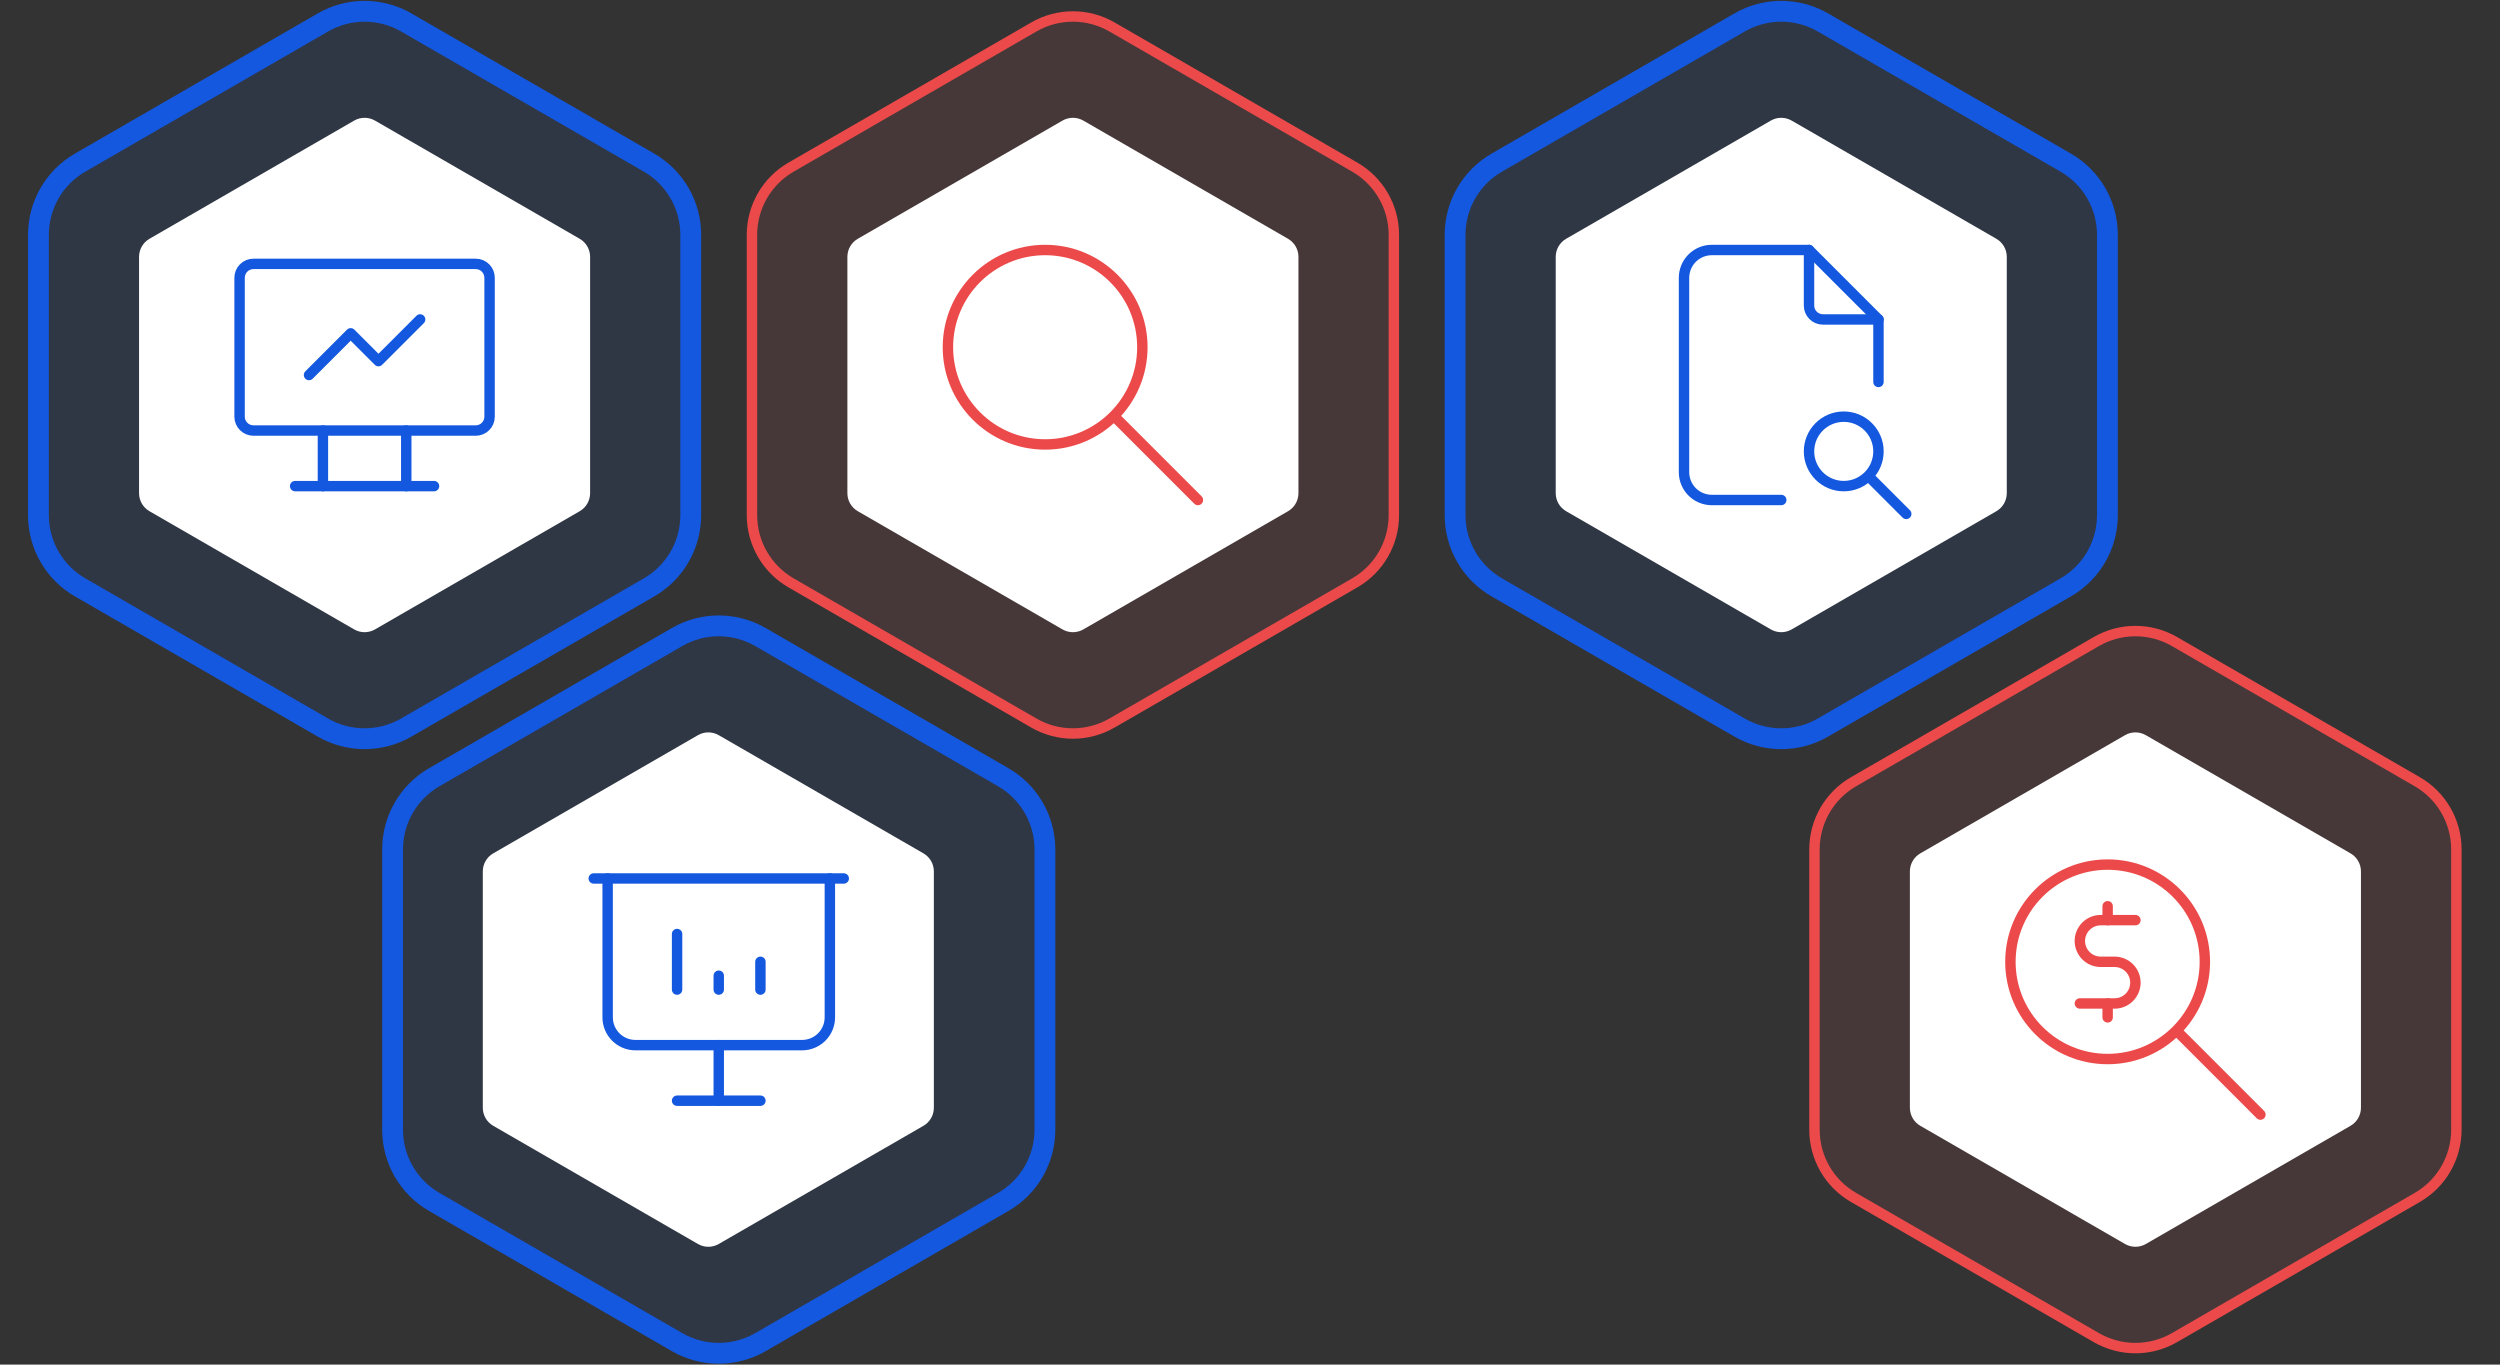 <svg width="240" height="131" viewBox="0 0 240 131" fill="none" xmlns="http://www.w3.org/2000/svg">
<rect x="0" y="0" width="240" height="131" fill="#333333" stroke="none"/>
<path d="M208.75 61.588C206.429 60.248 203.571 60.248 201.25 61.588L177.939 75.046C175.619 76.386 174.189 78.862 174.189 81.541V108.459C174.189 111.138 175.619 113.614 177.939 114.954L201.25 128.412C203.571 129.752 206.429 129.752 208.75 128.412L232.061 114.954C234.381 113.614 235.811 111.138 235.811 108.459V81.541C235.811 78.862 234.381 76.386 232.061 75.046L208.75 61.588Z" fill="#F46565" fill-opacity="0.1" stroke="#EC4A4A"/>
<path d="M39 2.155C36.525 0.726 33.475 0.726 31 2.155L7.689 15.613C5.214 17.042 3.689 19.683 3.689 22.541V49.459C3.689 52.317 5.214 54.958 7.689 56.387L31 69.845C33.475 71.274 36.525 71.274 39 69.845L62.311 56.387C64.786 54.958 66.311 52.317 66.311 49.459V22.541C66.311 19.683 64.786 17.042 62.311 15.613L39 2.155Z" fill="#1358DF" fill-opacity="0.1" stroke="#1358DF" stroke-width="2"/>
<path d="M106.75 2.588C104.429 1.248 101.571 1.248 99.25 2.588L75.939 16.046C73.619 17.386 72.189 19.862 72.189 22.541V49.459C72.189 52.138 73.619 54.614 75.939 55.954L99.25 69.412C101.571 70.752 104.429 70.752 106.75 69.412L130.061 55.954C132.381 54.614 133.811 52.138 133.811 49.459V22.541C133.811 19.862 132.381 17.386 130.061 16.046L106.75 2.588Z" fill="#F46565" fill-opacity="0.1" stroke="#EC4A4A"/>
<path d="M102 11.577C102.619 11.22 103.381 11.22 104 11.577L123.651 22.923C124.269 23.28 124.651 23.94 124.651 24.655V47.345C124.651 48.06 124.269 48.72 123.651 49.077L104 60.423C103.381 60.78 102.619 60.78 102 60.423L82.349 49.077C81.731 48.72 81.349 48.06 81.349 47.345V24.655C81.349 23.94 81.731 23.28 82.349 22.923L102 11.577Z" fill="white"/>
<path d="M175 2.155C172.525 0.726 169.475 0.726 167 2.155L143.689 15.613C141.214 17.042 139.689 19.683 139.689 22.541V49.459C139.689 52.317 141.214 54.958 143.689 56.387L167 69.845C169.475 71.274 172.525 71.274 175 69.845L198.311 56.387C200.786 54.958 202.311 52.317 202.311 49.459V22.541C202.311 19.683 200.786 17.042 198.311 15.613L175 2.155Z" fill="#1358DF" fill-opacity="0.1" stroke="#1358DF" stroke-width="2"/>
<path d="M170 11.577C170.619 11.22 171.381 11.22 172 11.577L191.651 22.923C192.269 23.28 192.651 23.94 192.651 24.655V47.345C192.651 48.06 192.269 48.72 191.651 49.077L172 60.423C171.381 60.78 170.619 60.78 170 60.423L150.349 49.077C149.731 48.72 149.349 48.06 149.349 47.345V24.655C149.349 23.94 149.731 23.28 150.349 22.923L170 11.577Z" fill="white"/>
<path d="M34 11.577C34.619 11.22 35.381 11.22 36 11.577L55.651 22.923C56.269 23.28 56.651 23.94 56.651 24.655V47.345C56.651 48.06 56.269 48.72 55.651 49.077L36 60.423C35.381 60.78 34.619 60.78 34 60.423L14.349 49.077C13.731 48.72 13.349 48.06 13.349 47.345V24.655C13.349 23.94 13.731 23.28 14.349 22.923L34 11.577Z" fill="white"/>
<path d="M73 61.155C70.525 59.726 67.475 59.726 65 61.155L41.689 74.613C39.214 76.042 37.689 78.683 37.689 81.541V108.459C37.689 111.317 39.214 113.958 41.689 115.387L65 128.845C67.475 130.274 70.525 130.274 73 128.845L96.311 115.387C98.786 113.958 100.311 111.317 100.311 108.459V81.541C100.311 78.683 98.786 76.042 96.311 74.613L73 61.155Z" fill="#1358DF" fill-opacity="0.1" stroke="#1358DF" stroke-width="2"/>
<path d="M204 70.577C204.619 70.22 205.381 70.22 206 70.577L225.651 81.923C226.269 82.28 226.651 82.94 226.651 83.655V106.345C226.651 107.06 226.269 107.72 225.651 108.077L206 119.423C205.381 119.78 204.619 119.78 204 119.423L184.349 108.077C183.731 107.72 183.349 107.06 183.349 106.345V83.655C183.349 82.94 183.731 82.28 184.349 81.923L204 70.577Z" fill="white"/>
<path d="M67 70.577C67.619 70.22 68.381 70.22 69 70.577L88.651 81.923C89.269 82.28 89.651 82.94 89.651 83.655V106.345C89.651 107.06 89.269 107.72 88.651 108.077L69 119.423C68.381 119.78 67.619 119.78 67 119.423L47.349 108.077C46.731 107.72 46.349 107.06 46.349 106.345V83.655C46.349 82.94 46.731 82.28 47.349 81.923L67 70.577Z" fill="white"/>
<path d="M45.667 25.333H24.333C23.597 25.333 23 25.93 23 26.667V40C23 40.736 23.597 41.333 24.333 41.333H45.667C46.403 41.333 47 40.736 47 40V26.667C47 25.93 46.403 25.333 45.667 25.333Z" stroke="#1358DF" stroke-linecap="round" stroke-linejoin="round"/>
<path d="M28.334 46.667H41.667" stroke="#1358DF" stroke-linecap="round" stroke-linejoin="round"/>
<path d="M31 41.333V46.667" stroke="#1358DF" stroke-linecap="round" stroke-linejoin="round"/>
<path d="M39 41.333V46.667" stroke="#1358DF" stroke-linecap="round" stroke-linejoin="round"/>
<path d="M29.666 36L33.666 32L36.333 34.667L40.333 30.667" stroke="#1358DF" stroke-linecap="round" stroke-linejoin="round"/>
<path d="M173.666 24V29.333C173.666 29.687 173.806 30.026 174.057 30.276C174.307 30.526 174.646 30.667 174.999 30.667H180.333" stroke="#1358DF" stroke-linecap="round" stroke-linejoin="round"/>
<path d="M170.999 48H164.333C163.625 48 162.947 47.719 162.447 47.219C161.947 46.719 161.666 46.041 161.666 45.333V26.667C161.666 25.959 161.947 25.281 162.447 24.781C162.947 24.281 163.625 24 164.333 24H173.666L180.333 30.667V36.667" stroke="#1358DF" stroke-linecap="round" stroke-linejoin="round"/>
<path d="M176.999 46.667C178.84 46.667 180.333 45.174 180.333 43.333C180.333 41.492 178.84 40 176.999 40C175.158 40 173.666 41.492 173.666 43.333C173.666 45.174 175.158 46.667 176.999 46.667Z" stroke="#1358DF" stroke-linecap="round" stroke-linejoin="round"/>
<path d="M179.666 46L182.999 49.333" stroke="#1358DF" stroke-linecap="round" stroke-linejoin="round"/>
<path d="M202.333 101.667C207.488 101.667 211.667 97.488 211.667 92.333C211.667 87.179 207.488 83 202.333 83C197.179 83 193 87.179 193 92.333C193 97.488 197.179 101.667 202.333 101.667Z" stroke="#EC4A4A" stroke-linecap="round" stroke-linejoin="round"/>
<path d="M217 107L209 99" stroke="#EC4A4A" stroke-linecap="round" stroke-linejoin="round"/>
<path d="M204.999 88.333H201.666C201.136 88.333 200.627 88.544 200.252 88.919C199.877 89.294 199.666 89.803 199.666 90.333C199.666 90.864 199.877 91.372 200.252 91.748C200.627 92.123 201.136 92.333 201.666 92.333H202.999C203.53 92.333 204.038 92.544 204.414 92.919C204.789 93.294 204.999 93.803 204.999 94.333C204.999 94.864 204.789 95.372 204.414 95.748C204.038 96.123 203.53 96.333 202.999 96.333H199.666" stroke="#EC4A4A" stroke-linecap="round" stroke-linejoin="round"/>
<path d="M202.334 87V88.333M202.334 96.333V97.667V96.333Z" stroke="#EC4A4A" stroke-linecap="round" stroke-linejoin="round"/>
<path d="M65 95V89.667" stroke="#1358DF" stroke-linecap="round" stroke-linejoin="round"/>
<path d="M73 95V92.333" stroke="#1358DF" stroke-linecap="round" stroke-linejoin="round"/>
<path d="M69 95V93.667" stroke="#1358DF" stroke-linecap="round" stroke-linejoin="round"/>
<path d="M57 84.333H81" stroke="#1358DF" stroke-linecap="round" stroke-linejoin="round"/>
<path d="M58.334 84.333V97.667C58.334 98.374 58.615 99.052 59.115 99.552C59.615 100.052 60.293 100.333 61.001 100.333H77.001C77.708 100.333 78.386 100.052 78.886 99.552C79.386 99.052 79.667 98.374 79.667 97.667V84.333" stroke="#1358DF" stroke-linecap="round" stroke-linejoin="round"/>
<path d="M69 100.333V105.667" stroke="#1358DF" stroke-linecap="round" stroke-linejoin="round"/>
<path d="M65 105.667H73" stroke="#1358DF" stroke-linecap="round" stroke-linejoin="round"/>
<path d="M100.333 42.667C105.488 42.667 109.667 38.488 109.667 33.333C109.667 28.179 105.488 24 100.333 24C95.179 24 91 28.179 91 33.333C91 38.488 95.179 42.667 100.333 42.667Z" stroke="#EC4A4A" stroke-linecap="round" stroke-linejoin="round"/>
<path d="M115 48L107 40" stroke="#EC4A4A" stroke-linecap="round" stroke-linejoin="round"/>
</svg>
